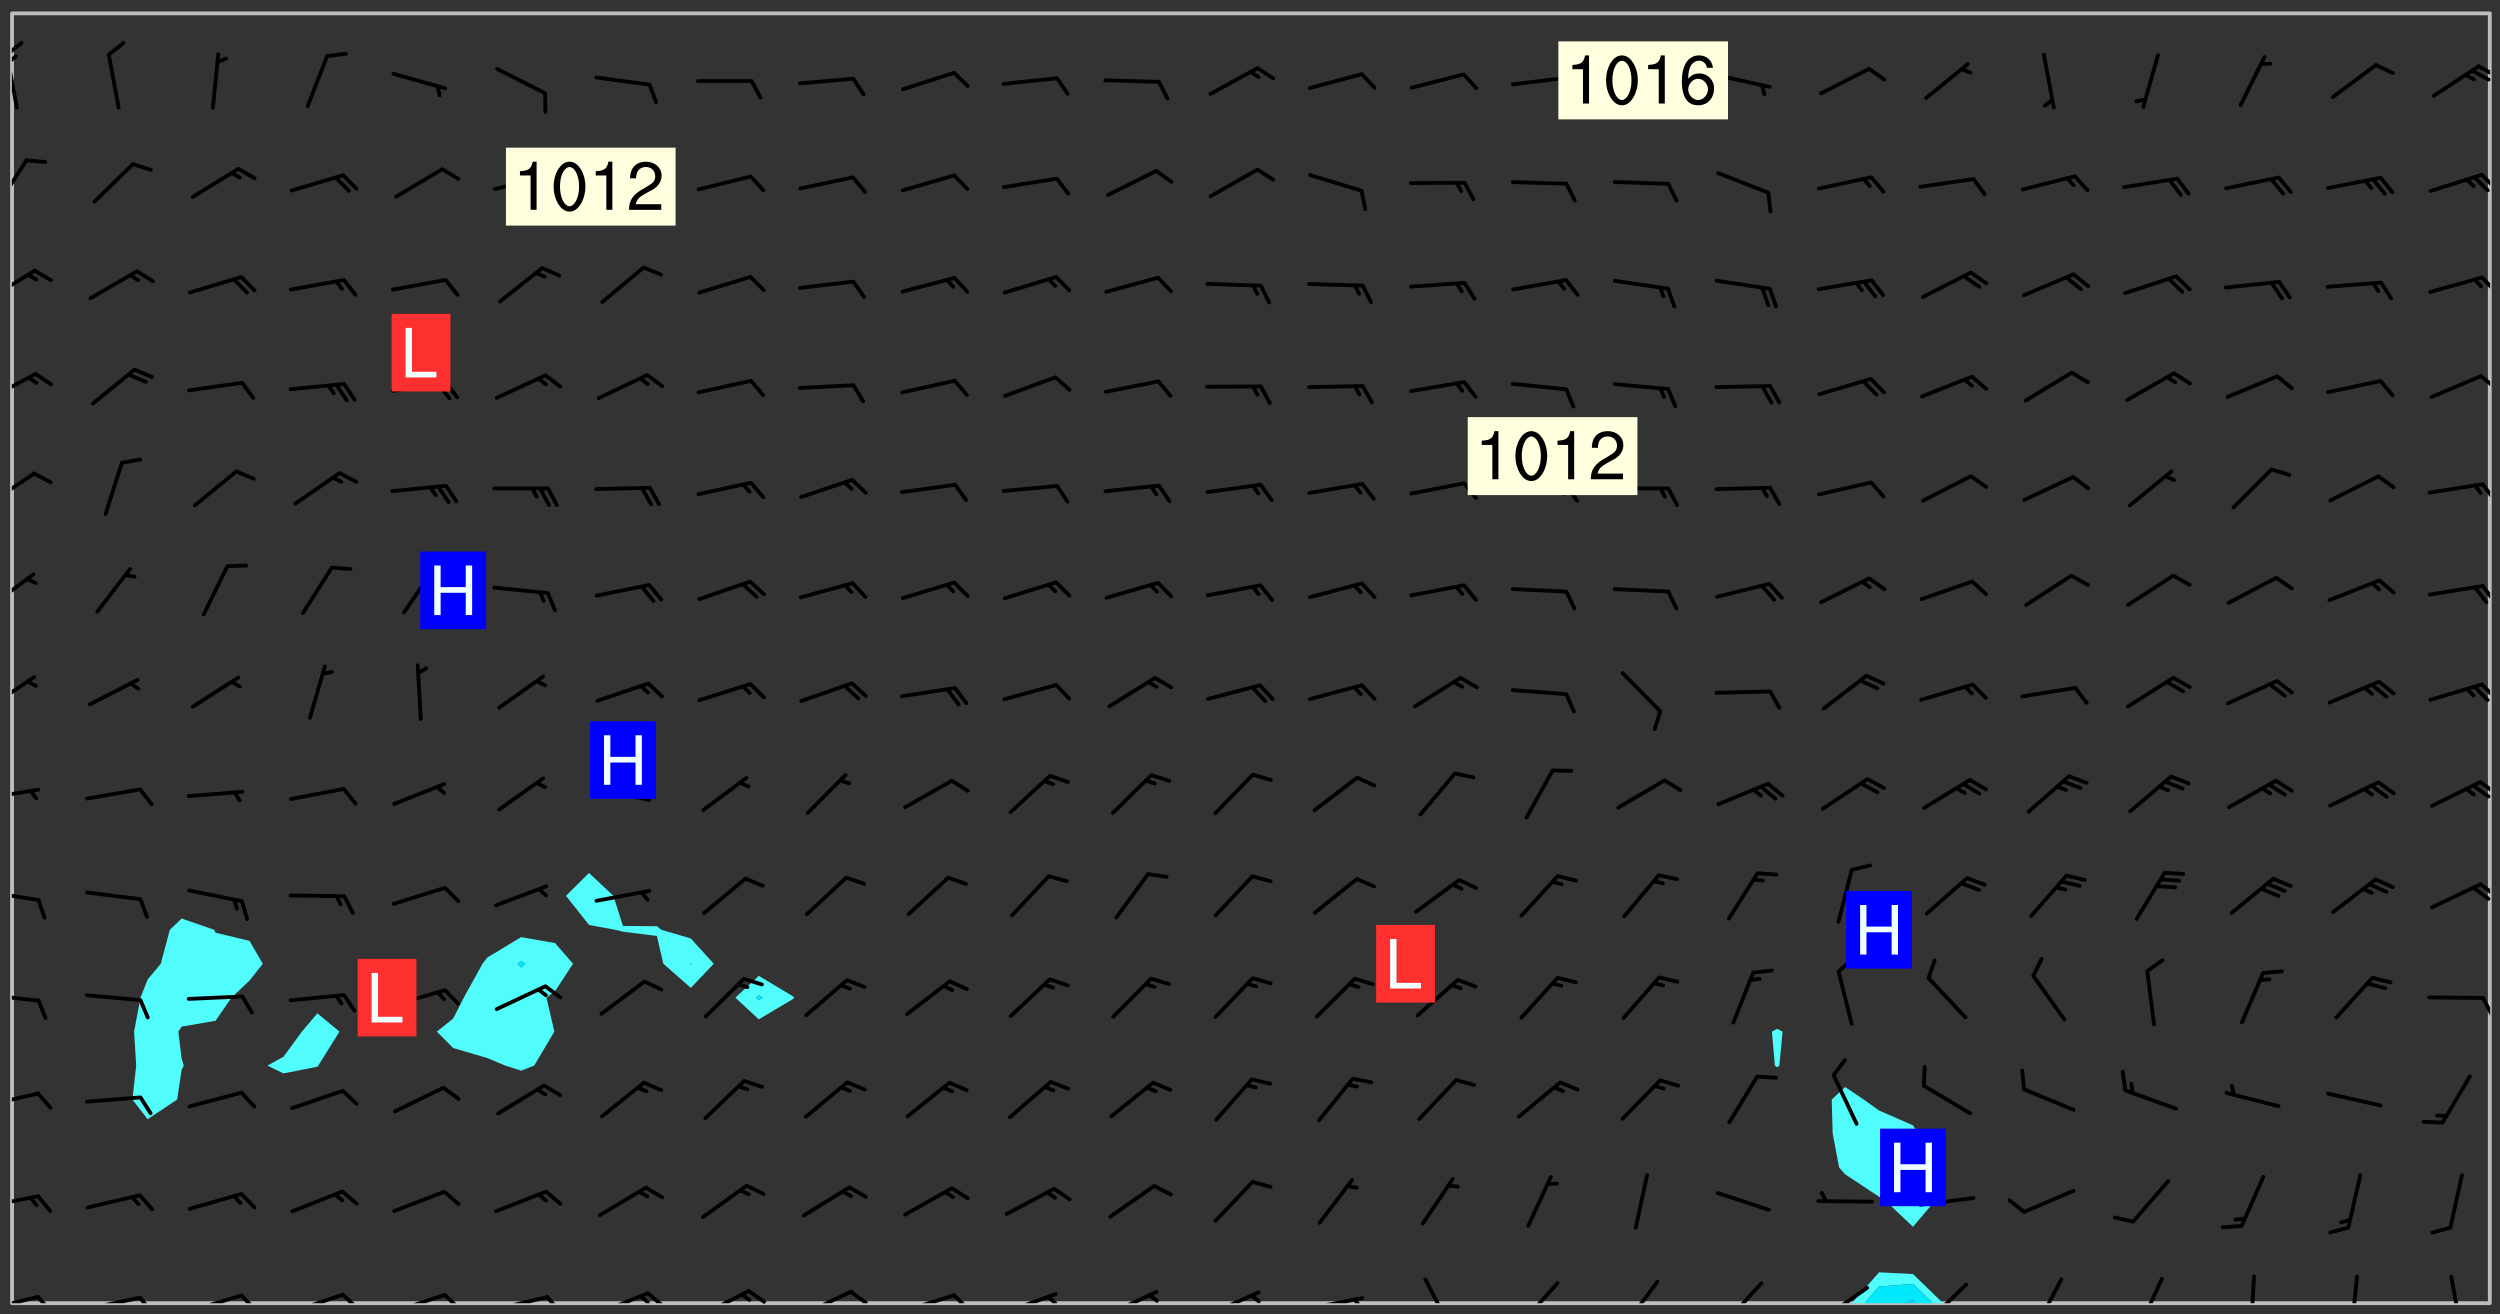 <svg xmlns="http://www.w3.org/2000/svg" role="img" xmlns:xlink="http://www.w3.org/1999/xlink" viewBox="142.45 309.95 326.84 171.84"><rect x="142.45" y="309.95" width="326.84" height="171.84" fill="#333333" stroke="none"/><defs><clipPath id="a"><path d="M144 311.672h1v168.656h-1zm0 0"/></clipPath><clipPath id="b"><path d="M144 311.672h324v168.656H144zm0 0"/></clipPath><clipPath id="c"><path d="M384 476h13v4.328h-13zm0 0"/></clipPath><clipPath id="d"><path d="M386 477h10v3.328h-10zm0 0"/></clipPath><clipPath id="e"><path d="M390 479h3v1.328h-3zm0 0"/></clipPath><clipPath id="f"><path d="M467 311.672h1v168.656h-1zm0 0"/></clipPath><clipPath id="g"><path d="M144 479h4v1.328h-4zm0 0"/></clipPath><clipPath id="h"><path d="M147 479h3v1.328h-3zm0 0"/></clipPath><clipPath id="i"><path d="M153 479h9v1.328h-9zm0 0"/></clipPath><clipPath id="j"><path d="M160 479h3v1.328h-3zm0 0"/></clipPath><clipPath id="k"><path d="M167 479h8v1.328h-8zm0 0"/></clipPath><clipPath id="l"><path d="M173 479h3v1.328h-3zm0 0"/></clipPath><clipPath id="m"><path d="M180 478h8v2.328h-8zm0 0"/></clipPath><clipPath id="n"><path d="M187 478h3v2.328h-3zm0 0"/></clipPath><clipPath id="o"><path d="M193 478h8v2.328h-8zm0 0"/></clipPath><clipPath id="p"><path d="M200 478h3v2.328h-3zm0 0"/></clipPath><clipPath id="q"><path d="M206 479h9v1.328h-9zm0 0"/></clipPath><clipPath id="r"><path d="M213 479h3v1.328h-3zm0 0"/></clipPath><clipPath id="s"><path d="M220 478h8v2.328h-8zm0 0"/></clipPath><clipPath id="t"><path d="M226 478h4v2.328h-4zm0 0"/></clipPath><clipPath id="u"><path d="M225 479h3v1.328h-3zm0 0"/></clipPath><clipPath id="v"><path d="M233 478h8v2.328h-8zm0 0"/></clipPath><clipPath id="w"><path d="M240 478h3v2.328h-3zm0 0"/></clipPath><clipPath id="x"><path d="M239 478h2v2.328h-2zm0 0"/></clipPath><clipPath id="y"><path d="M247 478h7v2.328h-7zm0 0"/></clipPath><clipPath id="z"><path d="M253 478h3v2.328h-3zm0 0"/></clipPath><clipPath id="A"><path d="M260 479h8v1.328h-8zm0 0"/></clipPath><clipPath id="B"><path d="M266 479h4v1.328h-4zm0 0"/></clipPath><clipPath id="C"><path d="M273 478h8v2.328h-8zm0 0"/></clipPath><clipPath id="D"><path d="M279 479h2v1.328h-2zm0 0"/></clipPath><clipPath id="E"><path d="M287 478h7v2.328h-7zm0 0"/></clipPath><clipPath id="F"><path d="M292 479h2v1.328h-2zm0 0"/></clipPath><clipPath id="G"><path d="M300 478h8v2.328h-8zm0 0"/></clipPath><clipPath id="H"><path d="M305 479h3v1.328h-3zm0 0"/></clipPath><clipPath id="I"><path d="M313 479h8v1.328h-8zm0 0"/></clipPath><clipPath id="J"><path d="M319 479h2v1.328h-2zm0 0"/></clipPath><clipPath id="K"><path d="M328 476h5v4.328h-5zm0 0"/></clipPath><clipPath id="L"><path d="M341 477h6v3.328h-6zm0 0"/></clipPath><clipPath id="M"><path d="M354 477h6v3.328h-6zm0 0"/></clipPath><clipPath id="N"><path d="M367 477h6v3.328h-6zm0 0"/></clipPath><clipPath id="O"><path d="M380 478h7v2.328h-7zm0 0"/></clipPath><clipPath id="P"><path d="M378 480h4v.328h-4zm0 0"/></clipPath><clipPath id="Q"><path d="M394 477h6v3.328h-6zm0 0"/></clipPath><clipPath id="R"><path d="M408 476h5v4.328h-5zm0 0"/></clipPath><clipPath id="S"><path d="M421 476h5v4.328h-5zm0 0"/></clipPath><clipPath id="T"><path d="M436 476h2v4.328h-2zm0 0"/></clipPath><clipPath id="U"><path d="M449 476h2v4.328h-2zm0 0"/></clipPath><clipPath id="V"><path d="M462 476h3v4.328h-3zm0 0"/></clipPath><clipPath id="W"><path d="M144 466h4v2h-4zm0 0"/></clipPath><clipPath id="X"><path d="M144 452h4v3h-4zm0 0"/></clipPath><clipPath id="Y"><path d="M144 439h4v3h-4zm0 0"/></clipPath><clipPath id="Z"><path d="M466 440h2v3h-2zm0 0"/></clipPath><clipPath id="aa"><path d="M144 426h4v2h-4zm0 0"/></clipPath><clipPath id="ab"><path d="M466 425h2v3h-2zm0 0"/></clipPath><clipPath id="ac"><path d="M465 425h3v3h-3zm0 0"/></clipPath><clipPath id="ad"><path d="M144 412h4v3h-4zm0 0"/></clipPath><clipPath id="ae"><path d="M466 411h2v3h-2zm0 0"/></clipPath><clipPath id="af"><path d="M465 412h3v3h-3zm0 0"/></clipPath><clipPath id="ag"><path d="M144 398h4v5h-4zm0 0"/></clipPath><clipPath id="ah"><path d="M466 399h2v3h-2zm0 0"/></clipPath><clipPath id="ai"><path d="M144 384h4v6h-4zm0 0"/></clipPath><clipPath id="aj"><path d="M466 386h2v3h-2zm0 0"/></clipPath><clipPath id="ak"><path d="M144 371h4v6h-4zm0 0"/></clipPath><clipPath id="al"><path d="M466 373h2v3h-2zm0 0"/></clipPath><clipPath id="am"><path d="M144 358h4v5h-4zm0 0"/></clipPath><clipPath id="an"><path d="M466 358h2v3h-2zm0 0"/></clipPath><clipPath id="ao"><path d="M144 345h4v5h-4zm0 0"/></clipPath><clipPath id="ap"><path d="M466 345h2v4h-2zm0 0"/></clipPath><clipPath id="aq"><path d="M144 330h3v8h-3zm0 0"/></clipPath><clipPath id="ar"><path d="M466 332h2v3h-2zm0 0"/></clipPath><clipPath id="as"><path d="M144 316h1v9h-1zm0 0"/></clipPath><clipPath id="at"><path d="M144 315h2v3h-2zm0 0"/></clipPath><clipPath id="au"><path d="M144 317h1v2h-1zm0 0"/></clipPath><clipPath id="av"><path d="M466 318h2v3h-2zm0 0"/></clipPath><clipPath id="aw"><path d="M465 318h3v3h-3zm0 0"/></clipPath><g id="ax" clip-path="url(#clip1)"><path fill="#fff" fill-opacity="0" fill-rule="evenodd" d="M0 0h1000v1000H0zm0 0"/><path fill="#d3d3d3" fill-opacity="0" fill-rule="evenodd" d="M162.152 355.867l-.234.293.059.234.117.172.176.234.293.348.113.059.117-.172.059-.234.176-.176.465-.176h.699l.234.293.289.816.059.176.176.23.352.234.699.699.172.176.234.348.234.41.289.582.41.465.23.234.234.176.117.23.176.293.172 1.164v.234l.059.289.059.117.117.117.348.41.117.172.176.176.176.234.117.172.172.352.059.234.234.406.234-.059-.176.176-.059.93h-.582l-.234-.113-.348.113-.117.117-.059.293-.059.176-.117.172-.465.293-.059.234-.059.113v.645l.059.172v.41l.059.059v.406l.059.406.117.176.059.059.23.641-.059.293v.699l-.059.582v.234l-.059.23-.055.352v1.922l.055.117h.426l-.367.117-.023.352.891 1.168 1.742.539 1.34.359v.539l.09.809.535.715 1.52.27.891-.086.09 1.164.535.18 1.16-.18 2.055-.984 1.16-.363 1.879-.176 1.695-.18-.18.719-1.516.086-1.25.09-.805.27-1.074.809.27.719.535.898-.18.625-.266.809.266 1.078.625.898.805.18 1.25-.18-.266.723.098.504.055.293v.172l.059.293v.406l.176.117.352.117h.406l.293-.176.113-.117.059-.117.117-.23.059-.176.352-.465.23-.176.176-.059.176.059.059.176.117.988.055.469.059.172.117.234.176.059.816.059h.289l.117.234.059.406.059.352v1.105l.117.293.117.348.289.699.176.352.582.754.352.176.172.059.469.234.641.465.348.234.293.176.293.055.23.062.816.348.293.176.113.172.352.352.117.176.523.641v.289l.059.352v.348l.059.352.059.289.117.059.172.059h.176l.582.234.176.117.176.289.176.234.113.234.293.23.117.117v.41l.059.055.289.234.234.117.059.117.117.172.059.117.23.234.059.176.234.059.117.059-.117.113-.059.117v.117l-.117.293-.117.289v.582l.176.117.117.059.059.117.117.117.113.059.176.348.059.352.059.406v.176l-.059.176-.117.699v.172l.117.176.293.293h.406l.176.117.117.172.117.293v.234h-.527l-.23-.234h-.234l-.176.059-.059.699.059.348.117.176.176.41.117.23.289.469.176.055h.523l.234.059.758.641.059.293v.234l.059.059.23.348v.352l-.117.172v.293l.293.289.293.176.172.059.293.176.293.117.582.406.289.234.293.176.219.16.016.012.23.176.641.523.176.234.117.176.176.176.113.172v.641l.117.176.469.117.582.117.234.059.23.113.293.117.113.059.586.352.289.172.176.062.176.055.176.059.699.352.289.176.234.055.289.176.234.117.641.406.293.117.172.059.234.059.41.059.23.059.234.117.059.172-.41.176.469.059.059.293.113.234.176.055.234.059.176.059.406.117.641.234.117.172.059.234v.176l-.059.117-.059.406.234.234.117.059.348.117.641.23.176.117.289.117.176.176.234.465.582 1.105.176.176.348.176.176.117.352.117 1.047.523.234.059.465.113.293.059.465.176.758.582.234.234.348.465.176.176.289.234.816.699.293.176.289.289.293.176.293.289.695.641.176.176.293.234.289.234.469.289.641.582.348.234.234.293.348.348.352.465.934.992.348.406.117.176.234.059.113.117.645.176.23.113.234.059.293.176.23.117.934.699.406.406.234.176.406.176.234.117.816.348.348.234.234.117.293.289.23.117.758.352.352.172.23.059.293.117.234.059.871.176h.816l.469.23.172.059.875.699.465.117.293.059.176.059.23.059.469.059.348.059.352.059.406.059h.293l.172.059v.23l.176.176h.293l.348.059.352.059.699.117h.641l.465-.234.293-.176.172-.117.41-.172.289-.176.934-.465.469-.293.523-.293.465-.172.465-.176 1.051-.465.289-.117.41-.117.289-.117.527-.176 1.516-.699.582-.348.289-.059.293-.059.348-.117.875-.23.352-.117h.113l.234-.059.875-.234.234-.059h.812l.352-.059.816-.117.172-.059.352-.055.293-.059.23-.059.816-.176.176-.059h.348l.234-.059.465-.117.758-.172.234-.059h.348l.41-.117.289-.059 1.285-.059h.289l.41-.059.23-.059h.176l.875-.117h.406l.41-.117h.348l.352-.113.871-.059h1.75l1.047.289.41.117.289.117.352.117.289.117 1.051.172.289.059h.293l.293.059.172.059.41.059.172.059.117.059h.117l.117.059.352.059h.113l.41.066 1.922.395 1.926.395 1.52.449 1.695.719 2.145.805 1.605-.719 1.43-.805 1.16-1.078 1.25-.449 3.035-.719 1.875-.359 2.145-1.348 2.234-1.254 2.5-1.258 1.695-.449 1.785-.18 1.16-.27.625.539 1.34-.27.715-.988.984-1.344.445-.18.805-.359 1.875-.539 1.785-.449 1.25-.27 1.16-.09 1.699-.09 1.961-.27 1.25-.09h.539l.625-.09h.891l2.145-.18 2.41-.18 2.59-.09 1.695.18 1.609.09 1.43.359 1.16.719 1.875.988 1.16 1.527.266.715.629.09.355.898.535.539.535 1.527 1.074.359h.535l-.805.535.09 1.707.715 2.695.891.805.895.988.715 1.258 1.785.539 1.52-.18.355 1.344 1.609-.805.98-.539.27.27.316-.215.219-.145.801.449.449-.359h.355l.535-.27.539-.719.535-.27.625-.988 1.16.449.84.371 1.395.617 1.695-.18h1.605l1.785.09.18-1.707.535-1.344.805.27.492.848.402.406-.09.539v.359l.715.449.711-.27h1.43l.359.988.445 1.258.715 1.344 1.25.629 1.695.629.715-.18.18-.539.98-.09.449.359.086 1.258-.266.629-.535.18v.539l.715.984.266.539.984.988.801 1.078-.266.359-.09.898-.625 2.332-.355 2.066-.09 1.793-.18.719-.09.539v1.438l-.98 1.883-.359 1.707-.535.898-.805 1.168-.266.539 2.055 1.254.086.359-.355.539-.09-.18v.809l.09 1.438-.445.715-1.074.094-.266.715.535.898.805.719 1.16.809 1.34.27.445.359-.355.449-1.789-.09-1.25-.449-.715-.719-.625-.09-.176 3.59-.188 1.309h89.359V311.703h-55.27v49.082l.762.125 3.289.543 2.023 2.836v2.754l2.352.332 2.348.332h4.051l-1.379 4.16-2.023.707-2.023.703-.543.344-2.594 1.617-.188.117-2.023-2.078-.73-2.742-2.672-2.078-1.375-3.5-.066-.082-1.957-2.672 2.75-1.418v-49.082H294.422v91.414l.117.031.133.012.074.074.105.047.09.059.086.059.09.059.297.297.059.09.031.117.027.117.016.137-.031.117-.059.09-.059.086-.043.105-.047.102-.027.121v.145l.176.27.148.148.074.086.074.074.043.105.062.09.059.086.043.105.059.09.047.102.043.105.059.086.117.18.074.074.062.086.059.09.043.105.059.09.059.086.062.09.059.09.043.102.117.18.074.074.059.086.074.074.09.059.105.047h.148l.133-.016.133.016.102-.047.074-.074.047-.102-.016-.133v-.148l-.047-.105-.027-.117-.047-.102-.027-.121-.043-.102-.062-.09-.043-.102-.043-.105-.031-.117-.016-.133-.012-.137.086-.059.059-.086.121-.031.043.105.016.133v.117l.059.102.059.09.09.059.148.148.059.09.043.105-.012.102.086.059.105.047.086.059.09.059.074.074-.117.027-.105.047-.086.059-.074.074-.059.09-.062.086-.027.121-.047.102-.043.105-.031.117-.012.133-.016.133v.148l.027.117.047.105.043.102.059.09.074.074.09.059.074.074.09.059.059.09.043.105.047.102.117.031.133.016h.148l.117-.031.105.043.043.105.047.102.027.121L299.5 410l.027.117.031.121.027.117.105.043.102.047.133-.016.148.148.062.086.074.074.07.074.09.062.105.043.102.043.117.031.137.016.117-.031.074-.074.027-.117-.012-.133-.031-.121-.027-.117.043-.105h.117l.09.062.117.027h.148l.133.016h.148l.133.016.133-.016h.148l.133-.016.133-.012.137.012.117-.027.133-.016.191-.059-.059.176-.016.133-.027.121-.016.133-.059.086-.133.016-.105.047-.105.043-.117.031-.117.027-.266.031h-.148l-.133.016-.074.074.059.086.148.148.117.18.074.07.09.062.09.059.086.059.09.059.102.043.105.062.105.043.086.059.105.047.102.043.18.117.059.09-.043.102-.047.105.016.133.223.223.059.09.043.102.031.121.043.102.016.133.031.117.012.137.031.117.148.148.102.043.105.043.117.031.133.016.137.016h.117l.117-.031.09-.059.043-.105.047-.102.043-.105.031-.117.012-.133v-.148l-.012-.133-.016-.133-.031-.117-.043-.105-.047-.105-.043-.102-.043-.105-.016-.133.016-.133.027-.117.031-.117.027-.121.047-.102.09-.059.086-.062.074-.074.09-.059.223-.223.059-.086.074-.074.117-.18.059-.086v-.148l-.074-.074-.102-.047-.105-.043-.102-.043-.059-.09-.047-.105-.027-.117.09-.059.117-.031.102-.043.18-.117.148-.148.012-.133-.012-.105-.09-.059-.133.016h-.148l-.133.016-.133-.016-.121-.031-.086-.059-.074-.074-.059-.09-.062-.086-.117-.18-.059-.086.031-.121.086-.059.121-.031.059-.086v-.121l-.031-.117-.059-.09-.059-.086-.047-.105-.027-.117-.016-.133.059-.09.074-.074.09-.059.117-.18.074-.074.059-.086.148-.148.121-.031.133-.016.133.016.074.074.043.105.016.133-.031.117-.117.031-.133.012-.148.148-.043.105-.047.102-.027.121-.031.117v.148l.031.117.043.105.059.09.074.07.074.074.117.031.121.027.117-.027.133-.016h.117l.09.059.074.074.047.105.059.086.102.047.133.016.105.043.086.059-.012.105-.074.074-.18.117-.059.09-.09.059-.07.074-.074.074-.062.09-.027.117-.016.133.016.133-.016.133v.148l.016.133.027.117.031.121.074.074.09.059.086.059.09.059.117.031v.086l-.102.047-.09.059-.266.031-.117.027h-.148l-.105.043-.102.047-.059.09-.062.234-.012.133-.031.121-.016.133v.293l-.012.133.012.137.016.133.133.016.133.012.121.031.086.059.074.074.047.105.043.102.016.133v.445l-.016.133v.445l.031.266.027.117.016.133.031.117.086.211.031.266v.148l-.031.117-.027.117-.031.121-.027.117-.031.117-.031.121-.012.133-.016.133.09.059.117-.031.102.016.047.105-.031.266v.441l-.043.105-.047.105-.043.102-.043.105-.059.086-.031.121-.043.117-.031.117-.016.133.016.133.059.09.105.047.086.059.059.086-.012.137-.031.117-.043.102v.445l-.016.133v.148l-.031.117-.043.105-.027.117-.047.105-.043.102-.031.121-.027.117-.031.133-.031.117-.027.117-.043.105-.031.117-.031.121-.012.133-.016.133v.297l.027.117v.148l.047.398.027.117.059.09.121.031h.148l.133-.016.059.09v.117l-.059.09-.09.059-.102.043-.105.047-.09.059-.086.059-.137.016-.117-.031-.133-.016-.102.047-.062.086-.012.137-.016.133-.031.117-.027.117-.016.133-.031.121v.297l.016.133.031.117v.148l.012.133v.148l-.027.117-.047.102-.027.121-.031.117-.059.09-.074.074-.102.043-.105.047-.117.027-.121.031-.102-.047.059-.086.105-.047.027-.117.031-.117.027-.121.031-.117v-.148l.016-.133-.031-.117-.043-.105-.105.016-.074.074-.102.043-.09.062-.074.074-.043.102-.016.133-.031.117L304.25 426l-.031.117-.027.117-.031.121-.027.117-.031.117-.043.105-.09.059h-.09l-.117-.031-.031-.086.016-.137-.031-.117v-.148l-.012-.133v-.148l-.062-.234-.027-.121-.043-.102-.047-.105-.059-.086-.059-.09-.043-.105-.062-.086-.148-.148-.07-.074-.105-.047-.105-.043-.102-.043-.297-.297-.09-.074-.086-.059-.105-.043-.09-.062-.086-.059-.105-.043-.09-.059-.086-.062-.074-.07-.105-.047-.086-.059-.105-.043-.09-.062-.102-.043-.105-.043-.086-.059-.105-.047-.105-.043-.102-.047-.09-.059-.102-.043-.105-.043-.09-.062-.117-.027-.133-.016-.133.016H299.75l-.133.016-.117-.031-.09-.059-.074-.074-.09-.059-.102-.047h-.148l-.121-.027-.102-.043-.074-.074-.117-.18-.09-.059-.102-.043-.09-.062-.105-.043-.09-.059-.086-.059-.105-.047-.059-.086-.059-.09-.043-.105-.047-.102-.074-.074-.086-.059-.074-.074-.09-.059-.223-.223-.043-.105-.031-.266.105-.043h.145l.105.043.074.074.09.059.086.059.105.047.09.059.148.148.07.074.148.148.062.086.074.074.086.059.074.074.09.062.09.059.086.059.27.176.102.047.105.043.102.043.047-.074.059-.086.074-.074.07-.074.105.043.074.074.059.09.043.102.047.105.043.105.121.027.117-.027.074-.09.043-.105.059-.09.074-.074.105-.043.117-.027.133.012.09.059.148.148.059.09.043.105.047.102.043.105.043.102.105.047.105.043.133.016.086-.059.059-.09.074-.074.105-.043.117.027.105.047.102.043.105.043.102.047.18.117v.117l-.016.133.016.133.016.137.059.086.102.047.121.027.117.031h.148l.117-.031.059-.09.18-.117.059-.09.074-.074.059-.086.117-.18.18-.117.117.031.09.059.043.074-.016.133v.117l.09.059h.148l.133-.016.133-.012.266-.031.105-.043.117-.031.121-.027.074-.074.07-.074.062-.09-.016-.105-.047-.102-.102-.043-.105-.016-.117.027-.266.031h-.148l-.074-.074-.09-.059-.117-.031-.117-.027-.133-.016h-.148l-.133.016h-.297l-.105-.047-.148-.148-.043-.102-.059-.09.223-.223.086-.059.105-.043.117-.031.133-.016.133.016.137.016.102.043.133-.012.09-.062.102-.043.062-.09-.047-.102-.09-.059-.117-.031-.102-.043-.059-.09-.062-.09v-.117l.016-.133.105-.047.074-.07v-.121l-.09-.059-.031-.117.09-.059.074-.074.043-.105.059-.09.047-.102.016-.133v-.148l-.047-.105-.043-.102-.09-.059-.133-.016-.102-.043-.137-.016-.117-.031h-.445l-.133-.016-.133-.012-.133-.016-.117-.031h-.148l-.133-.016-.133-.012-.266-.031-.121-.043-.086-.059-.074-.074v-.148l.012-.133.105-.047.102-.043.133-.016h.152l.133-.016h.293l.121.031.102.043.09.059.234.062.121-.047.09-.059.102-.043.133-.016.105.043.102.047.133.012.121-.027h.145l.121-.031.117-.027.105-.047.074-.074.086-.059.148-.148.059-.086.047-.105.027-.117.016-.105-.102-.043-.09-.059-.117-.031-.105-.043-.09-.062-.074-.086-.074-.074-.102-.043-.105-.047-.102-.043-.059-.09-.047-.102-.086-.211-.062-.086-.059-.09-.074-.074-.086-.059h-.27l-.117.031-.09.059-.102.043-.133.016-.105-.016-.027-.117-.062-.09-.117-.031-.102-.043-.148-.148-.031-.117-.016-.105.074-.074.18-.117.117-.027.117-.031.137.016.102.043.105.043.102.047.105.043.117.031.133.016.117.027.133.016.105-.016.09-.059-.074-.074-.105-.043-.074-.074-.074-.09-.148-.148-.086-.059-.09-.059-.074-.074-.09-.059-.102-.047-.121-.027-.102-.047-.105-.043-.117-.031-.102-.043-.121-.031h-.148l-.117.031-.105.043-.086.062-.18.117-.086.059-.09.059-.105.047-.086.059-.105.043-.102.043-.105.047-.074.074-.059.09-.059.086-.047.105-.059.086-.074.074-.133-.012-.117-.031h-.117l-.074.074-.09.059-.074.074-.09.059-.086.059-.105.047-.102.043-.137.016-.102-.043-.148-.148-.105-.047h-.086l-.105.047-.102.043-.121.031-.117-.031-.074-.074v-.117l.031-.121.074-.07.059-.09.074-.074.117-.031.105-.043h.293l.133-.016.137-.016.102-.043.09-.059.102-.047.09-.059.133-.012.09.059.133.012.09-.059.086-.059.105-.043.09-.059.086-.062.09-.059.148-.148.059-.086.059-.09.105-.043.133-.016.117.027.121.031.059-.059.059-.09.031-.266.027-.117.105.012.133.016.102-.043.09-.059.059-.09.074-.074.059-.09.047-.102.012-.133-.012-.133-.047-.105-.148-.148-.059-.09-.059-.086-.043-.105v-.445l.016-.133v-.148l.012-.133-.059-.059-.09.059-.102-.043-.18-.117-.086-.059-.062-.09-.059-.09-.074-.074-.086-.059-.121.031-.102.012-.105.047-.086.059-.105.043-.148.148-.09.059-.086.059-.09.062-.105.043-.133.016v-.121l.105-.043.117-.031.074-.07.043-.105v-.148l-.027-.117-.148-.148-.133-.016h-.148l-.117.031-.105.043-.102.043-.09.062-.117.027-.074-.074.012-.133-.043-.102-.043-.105-.09-.059-.117.027-.121.031-.117.031-.102.043-.121.031-.102.043-.105.043-.09.059-.102.016v-.117l.016-.133-.059-.09-.074.043-.148.148-.059.09-.074.074-.047.105-.043.102-.074.074-.059.09-.074.074-.059.086-.074.074-.09.062-.074.07-.074.074-.102.016-.133.016-.105-.043v-.121l.148-.148.043-.102.059-.09.047-.102.043-.105.059-.09.031-.117.043-.102.031-.121.027-.117.047-.105.043-.102.043-.105.074-.07.09-.062.09-.059.102-.043h.297l.266-.031.105-.043-.074-.074-.117-.031-.105-.043-.09-.059-.102-.047-.09-.059-.102-.043-.105-.043-.09-.062-.086-.059-.105-.043-.102-.043-.121-.031-.117-.031-.102-.043L297.5 410.25l-.102-.043-.09-.059-.043-.105-.016-.133.102-.043.133-.016.137.016.133-.016.102-.043.059-.09.016-.105-.09-.059-.074-.074-.102-.043-.09-.059-.148-.148-.043-.105-.016-.133v-.293l-.059-.09-.09-.059-.074-.074-.043-.105-.031-.117-.059-.09-.074-.074-.117-.027-.074-.074-.09-.059-.09-.062-.086-.059-.074-.074-.059-.086-.047-.105-.086-.059-.148-.148-.195-.059-.133.016-.102.043-.074.074-.047.102-.043.105-.059.09-.059.086-.297.297-.09.059h-.086l-.062-.086-.043-.105.031-.117.059-.09.027-.117-.012-.133-.09-.062-.105.047-.117.027-.117.031-.27.176-.102.047-.117.027-.105.047-.09.059-.102.043-.059-.086-.047-.105.016-.133.047-.105.07-.074.074-.07.059-.09v-.148l-.043-.105h-.238l-.102.047-.031.117-.027.117-.031.121-.074.043-.133.016-.074-.047-.043-.102-.043-.105-.047-.102-.043-.105-.121.031-.102.043-.133.016-.117.031-.105.043-.09.059-.102.047-.121.027-.133.016-.102-.043-.059-.09-.047-.105-.043-.102-.043-.105v-.117l.059-.09.086-.059.18-.117.102-.047.105-.043.105-.059.102-.043.09-.062.102-.043.105-.059.102-.047.09-.059.105-.043.102-.043.09-.062.102-.043.137-.016.117.031.102.043.121.031.102.043.105.047.102.043.105.043.102.047.105.043.102.043.105.047.086.059.105.043.117.031.105.043.102.047.09.059.105.043.102.043.105.047.117.027.102.047.121.027h.148l.086-.059.016-.102.059-.09-.027-.117-.074-.074-.117-.18-.074-.074-.09-.074-.18-.117-.086-.059-.105-.043-.102-.047-.27-.176-.059-.09-.074-.074-.059-.09-.043-.102-.031-.117-.016-.137v-.562l-.012-.133-.016-.133-.031-.117-.016-.133-.012-.133-.031-.121-.223-.223-.059-.086-.016-.105.031-.117.133-.016v-91.414H172.992v1.453l-.059.234-.352 1.051-.172.523-.117.348-.176.41-.117.172-.234.293-.23.059h-.352l-.117.059-.23.406v.293l.117.176.23.23.117.234.641.758.293.465.176.234.23.352.234.348.641.816.176.465.172.41.117.695.176.469.117 1.398.059.465v.875l.117 1.047v4.781l-.059.465-.352 1.281-.176.523-.113.41-.352.93L172.934 336l-.234.582-.117.176-.172.348-.176.406-.352.816-.059.293-.113.293-.117.289-.059.176-.117.875-.059.406-.059.117-.059.176-.059.172-.23.527-.117.172v.234l-.117.234-.059.172-.176.586v.289l-.059.176v.293l-.059.113-.059.527v.172l-.055.234v2.621l-.176.816-.117.176-.176.234-.117.172-.113.234-.586.934-.23.289-.293.465-.176.234-.289.352-.352.699-.113.23-.176.41-.176.23-.406.527-.816.699-.293.172-.289.234-.176.117-.176.176-.523.406-.527.176-.172.176-.234.055-.641.176h-.758m12.211 31.023l-1.074.449.359.895 1.25-.715.445-.539-.98-.09"/><path fill="#d3d3d3" fill-opacity="0" fill-rule="evenodd" d="M201.508 416.598h-.895l.449.629.98.359.805-.09.445-.988-.176.09-.715-.355-.895.355m154.621 59.07l-.059-.523v-.293l.113-.293.059-.23.469-.469h.113l.117-.113.117-.059h.176l.234-.059h.348l.234.059.117.059.23.172.059.176.117.582v.293l-.117.176-.172.289-.176.176-.527.523-.23.234-.117.059h-.176l-.117-.059-.406-.293-.176-.117-.117-.059-.059-.113-.055-.117m6.641-10.957l-.059-.172v-1.109l.059-.172.176-.059.172-.059h.176l.234-.059.117.059.059.699-.059.172-.117.176-.117.059-.234.523-.113.059h-.234l-.059-.117m9.613-14.391l-.117-.176v-.699l.293-.875.117-.172.176-.352.113-.23.117-.293.352-.758.117-.23.172-.234h.176l.117-.059h.641l.117.059.234.234.172.113.352.293.117.117.113.176v.113l.117.059.117.117v.699l-.059.176v.23l-.059.176-.348 1.051-.117.23-.117.234-.117.059-.23.234-.641.289h-.875l-.41-.117-.641-.465"/><path fill="none" stroke="#bebebe" stroke-linecap="round" stroke-linejoin="round" stroke-miterlimit="10" stroke-width=".5" d="M467.957 311.695H144.027v168.625h323.93v-168.625"/><g clip-path="url(#a)"><path fill="#fff" fill-opacity="0" fill-rule="evenodd" d="M144 475.891v4.438h.004H144V311.672h.004H144v164.219"/></g><g clip-path="url(#b)"><path fill="#fff" fill-opacity="0" fill-rule="evenodd" d="M144.004 480.328V311.672h22.188v118.363l-1.535 1.473-1.188 4.438-1.715 2.062-.941 2.375-.832 4.438.273 4.441-.492 4.438 1.992 2.574 3.855-2.574.582-3.871.281-.566-.281-.93-.422-3.512.422-.648 4.438-.773 2.082-3.016 2.355-2.227 1.742-2.211-1.742-2.992-4.438-1.062-.164-.383-4.273-1.473V311.672h17.754v130.754l-2.023 2.395-2.414 3.289-2.102 1.152 2.102 1.023 4.438-.879.113-.145 2.77-4.441-2.883-2.395v-130.754h26.629v120.793l-4.438 2.688-.602.793-2.453 4.438-1.383 2.723-2.141 1.715 2.141 2.145 4.438 1.305 2.375.992 2.062.664 1.711-.664 2.641-4.441-1.035-4.438 1.125-.852 2.355-3.586-2.355-2.699-4.441-.781V311.672h8.879v112.402l-3.008 2.996 3.008 3.809 3.422.629 1.016.25 4.438.559.844 3.629 3.594 3.156 3-3.156-3-3.301-3.852-1.137-.586-.469-4.438-.027-1.246-3.941-3.191-2.996V311.672h22.191v125.855l-3.051 2.855 3.051 2.832 4.438-2.633.207-.199-.207-.203-4.438-2.652V311.672h133.148v132.781l-.688.367.383 4.441.305.219.285-.219.418-4.441-.703-.367V311.672h8.879V452.062l-1.75 1.637.125 4.438.836 4.438.789.891 4.438 2.941.926.609 3.512 3.32 2.812-3.32-2.16-4.441.004-4.438-.656-1.062-4.438-1.941-2.004-1.434-2.434-1.637V311.672h84.324v168.656h-71.516l-3.934-3.812-4.438-.227-3.574 4.039H144.004"/></g><path fill="#50fcfc" fill-rule="evenodd" d="M161.754 456.273l-1.992-2.574.492-4.438-.273-4.441.832-4.438.941-2.375 1.715-2.062 1.188-4.438 1.535-1.473 4.273 1.473.164.383 4.438 1.062 1.742 2.992-1.742 2.211-2.355 2.227-2.082 3.016-4.438.773-.422.648.422 3.512.281.93-.281.566-.582 3.871-3.855 2.574m17.754-5.988l-2.102-1.023 2.102-1.152 2.414-3.289 2.023-2.395 2.883 2.395-2.77 4.441-.113.145-4.438.879m22.191-3.32l-2.141-2.145 2.141-1.715 1.383-2.723 2.453-4.438.602-.793 4.438-2.688v3.152l-.445.328.445.504.555-.504-.555-.328v-3.152l4.441.781 2.355 2.699-2.355 3.586-1.125.852 1.035 4.438-2.641 4.441-1.711.664-2.062-.664-2.375-.992-4.438-1.305"/><path fill="#00e8fc" fill-rule="evenodd" d="M210.574 436.449l-.445-.504.445-.328.555.328-.555.504"/><path fill="#50fcfc" fill-rule="evenodd" d="M219.453 430.879l-3.008-3.809 3.008-2.996 3.191 2.996 1.246 3.941 4.438.027.586.469 3.852 1.137v3.211l-.098.09.098.086.082-.086-.082-.09v-3.211l3 3.301-3 3.156-3.594-3.156-.844-3.629-4.438-.559-1.016-.25-3.422-.629"/><path fill="#00e8fc" fill-rule="evenodd" d="M232.766 436.031l-.098-.086.098-.09.082.09-.082.086"/><path fill="#50fcfc" fill-rule="evenodd" d="M241.645 443.215l-3.051-2.832 3.051-2.855v2.535l-.344.32.344.316.508-.316-.508-.32v-2.535l4.438 2.652.207.203-.207.199-4.438 2.633"/><path fill="#00e8fc" fill-rule="evenodd" d="M241.645 440.699l-.344-.316.344-.32.508.32-.508.316"/><path fill="#50fcfc" fill-rule="evenodd" d="M374.488 449.262l-.383-4.441.688-.367.703.367-.418 4.441-.285.219-.305-.219m7.559 8.875l-.125-4.438 1.75-1.637 2.434 1.637 2.004 1.434 4.438 1.941.656 1.062-.004 4.438 2.16 4.441-2.812 3.32-3.512-3.32-.926-.609-4.438-2.941-.789-.891-.836-4.438"/><g clip-path="url(#c)"><path fill="#50fcfc" fill-rule="evenodd" d="M384.535 480.328h1.641l1.934-2.184 4.438-.344 2.609 2.527h1.324l-3.934-3.812-4.438-.227-3.574 4.039"/></g><g clip-path="url(#d)"><path fill="#00e8fc" fill-rule="evenodd" d="M386.176 480.328l1.934-2.184 4.438-.344 2.609 2.527h-2.211l-.398-.387-1.691.387h-4.68"/></g><g clip-path="url(#e)"><path fill="#00d4fc" fill-rule="evenodd" d="M390.855 480.328l1.691-.387.398.387h-2.09"/></g><g clip-path="url(#f)"><path fill="#fff" fill-opacity="0" fill-rule="evenodd" d="M467.996 480.328H468V311.672h-.004H468v168.656h-.004"/></g><g clip-path="url(#g)"><path fill="none" stroke="#000" stroke-linecap="round" stroke-linejoin="round" stroke-miterlimit="10" stroke-width=".5" d="M147.414 479.504l-6.828 1.648"/></g><g clip-path="url(#h)"><path fill="none" stroke="#000" stroke-linecap="round" stroke-linejoin="round" stroke-miterlimit="10" stroke-width=".5" d="M147.414 479.504l1.629 1.836"/></g><g clip-path="url(#i)"><path fill="none" stroke="#000" stroke-linecap="round" stroke-linejoin="round" stroke-miterlimit="10" stroke-width=".5" d="M160.754 479.609l-6.879 1.438"/></g><g clip-path="url(#j)"><path fill="none" stroke="#000" stroke-linecap="round" stroke-linejoin="round" stroke-miterlimit="10" stroke-width=".5" d="M160.754 479.609l1.57 1.883"/></g><g clip-path="url(#k)"><path fill="none" stroke="#000" stroke-linecap="round" stroke-linejoin="round" stroke-miterlimit="10" stroke-width=".5" d="M173.996 479.324l-6.734 2.008"/></g><g clip-path="url(#l)"><path fill="none" stroke="#000" stroke-linecap="round" stroke-linejoin="round" stroke-miterlimit="10" stroke-width=".5" d="M173.996 479.324l1.723 1.746"/></g><g clip-path="url(#m)"><path fill="none" stroke="#000" stroke-linecap="round" stroke-linejoin="round" stroke-miterlimit="10" stroke-width=".5" d="M187.273 479.207l-6.66 2.242"/></g><g clip-path="url(#n)"><path fill="none" stroke="#000" stroke-linecap="round" stroke-linejoin="round" stroke-miterlimit="10" stroke-width=".5" d="M187.273 479.207l1.785 1.688"/></g><g clip-path="url(#o)"><path fill="none" stroke="#000" stroke-linecap="round" stroke-linejoin="round" stroke-miterlimit="10" stroke-width=".5" d="M200.602 479.238l-6.68 2.18"/></g><g clip-path="url(#p)"><path fill="none" stroke="#000" stroke-linecap="round" stroke-linejoin="round" stroke-miterlimit="10" stroke-width=".5" d="M200.602 479.238l1.766 1.703"/></g><g clip-path="url(#q)"><path fill="none" stroke="#000" stroke-linecap="round" stroke-linejoin="round" stroke-miterlimit="10" stroke-width=".5" d="M213.996 479.531l-6.844 1.594"/></g><g clip-path="url(#r)"><path fill="none" stroke="#000" stroke-linecap="round" stroke-linejoin="round" stroke-miterlimit="10" stroke-width=".5" d="M213.996 479.531l1.613 1.852"/></g><g clip-path="url(#s)"><path fill="none" stroke="#000" stroke-linecap="round" stroke-linejoin="round" stroke-miterlimit="10" stroke-width=".5" d="M227.152 479.027l-6.523 2.605"/></g><g clip-path="url(#t)"><path fill="none" stroke="#000" stroke-linecap="round" stroke-linejoin="round" stroke-miterlimit="10" stroke-width=".5" d="M227.152 479.027l1.875 1.582"/></g><g clip-path="url(#u)"><path fill="none" stroke="#000" stroke-linecap="round" stroke-linejoin="round" stroke-miterlimit="10" stroke-width=".5" d="M226.203 479.406l.938.789"/></g><g clip-path="url(#v)"><path fill="none" stroke="#000" stroke-linecap="round" stroke-linejoin="round" stroke-miterlimit="10" stroke-width=".5" d="M240.336 478.734l-6.262 3.191"/></g><g clip-path="url(#w)"><path fill="none" stroke="#000" stroke-linecap="round" stroke-linejoin="round" stroke-miterlimit="10" stroke-width=".5" d="M240.336 478.734l2.012 1.406"/></g><g clip-path="url(#x)"><path fill="none" stroke="#000" stroke-linecap="round" stroke-linejoin="round" stroke-miterlimit="10" stroke-width=".5" d="M239.426 479.195l1.004.707"/></g><g clip-path="url(#y)"><path fill="none" stroke="#000" stroke-linecap="round" stroke-linejoin="round" stroke-miterlimit="10" stroke-width=".5" d="M253.695 478.824l-6.352 3.008"/></g><g clip-path="url(#z)"><path fill="none" stroke="#000" stroke-linecap="round" stroke-linejoin="round" stroke-miterlimit="10" stroke-width=".5" d="M253.695 478.824l1.969 1.465"/></g><g clip-path="url(#A)"><path fill="none" stroke="#000" stroke-linecap="round" stroke-linejoin="round" stroke-miterlimit="10" stroke-width=".5" d="M267.195 479.297l-6.719 2.062"/></g><g clip-path="url(#B)"><path fill="none" stroke="#000" stroke-linecap="round" stroke-linejoin="round" stroke-miterlimit="10" stroke-width=".5" d="M267.195 479.297l1.734 1.734"/></g><g clip-path="url(#C)"><path fill="none" stroke="#000" stroke-linecap="round" stroke-linejoin="round" stroke-miterlimit="10" stroke-width=".5" d="M280.457 479.137l-6.609 2.387"/></g><g clip-path="url(#D)"><path fill="none" stroke="#000" stroke-linecap="round" stroke-linejoin="round" stroke-miterlimit="10" stroke-width=".5" d="M279.492 479.484l.91.82"/></g><g clip-path="url(#E)"><path fill="none" stroke="#000" stroke-linecap="round" stroke-linejoin="round" stroke-miterlimit="10" stroke-width=".5" d="M293.652 478.848l-6.375 2.961"/></g><g clip-path="url(#F)"><path fill="none" stroke="#000" stroke-linecap="round" stroke-linejoin="round" stroke-miterlimit="10" stroke-width=".5" d="M292.727 479.277l.977.742"/></g><g clip-path="url(#G)"><path fill="none" stroke="#000" stroke-linecap="round" stroke-linejoin="round" stroke-miterlimit="10" stroke-width=".5" d="M306.996 478.914l-6.43 2.832"/></g><g clip-path="url(#H)"><path fill="none" stroke="#000" stroke-linecap="round" stroke-linejoin="round" stroke-miterlimit="10" stroke-width=".5" d="M306.062 479.324l.961.758"/></g><g clip-path="url(#I)"><path fill="none" stroke="#000" stroke-linecap="round" stroke-linejoin="round" stroke-miterlimit="10" stroke-width=".5" d="M320.543 479.656L313.648 481"/></g><g clip-path="url(#J)"><path fill="none" stroke="#000" stroke-linecap="round" stroke-linejoin="round" stroke-miterlimit="10" stroke-width=".5" d="M319.543 479.852l.77.953"/></g><g clip-path="url(#K)"><path fill="none" stroke="#000" stroke-linecap="round" stroke-linejoin="round" stroke-miterlimit="10" stroke-width=".5" d="M332.027 483.449l-3.234-6.238"/></g><g clip-path="url(#L)"><path fill="none" stroke="#000" stroke-linecap="round" stroke-linejoin="round" stroke-miterlimit="10" stroke-width=".5" d="M341.379 482.945l4.691-5.234"/></g><g clip-path="url(#M)"><path fill="none" stroke="#000" stroke-linecap="round" stroke-linejoin="round" stroke-miterlimit="10" stroke-width=".5" d="M354.945 483.148l4.191-5.641"/></g><g clip-path="url(#N)"><path fill="none" stroke="#000" stroke-linecap="round" stroke-linejoin="round" stroke-miterlimit="10" stroke-width=".5" d="M368 482.938l4.711-5.215"/></g><g clip-path="url(#O)"><path fill="none" stroke="#000" stroke-linecap="round" stroke-linejoin="round" stroke-miterlimit="10" stroke-width=".5" d="M380.789 482.34l5.762-4.023"/></g><g clip-path="url(#P)"><path fill="none" stroke="#000" stroke-linecap="round" stroke-linejoin="round" stroke-miterlimit="10" stroke-width=".5" d="M380.789 482.34l-2.184-1.117"/></g><g clip-path="url(#Q)"><path fill="none" stroke="#000" stroke-linecap="round" stroke-linejoin="round" stroke-miterlimit="10" stroke-width=".5" d="M394.469 482.777l5.035-4.898"/></g><g clip-path="url(#R)"><path fill="none" stroke="#000" stroke-linecap="round" stroke-linejoin="round" stroke-miterlimit="10" stroke-width=".5" d="M408.668 483.438l3.27-6.219"/></g><g clip-path="url(#S)"><path fill="none" stroke="#000" stroke-linecap="round" stroke-linejoin="round" stroke-miterlimit="10" stroke-width=".5" d="M422.145 483.52l2.945-6.383"/></g><g clip-path="url(#T)"><path fill="none" stroke="#000" stroke-linecap="round" stroke-linejoin="round" stroke-miterlimit="10" stroke-width=".5" d="M436.727 483.836l.41-7.016"/></g><g clip-path="url(#U)"><path fill="none" stroke="#000" stroke-linecap="round" stroke-linejoin="round" stroke-miterlimit="10" stroke-width=".5" d="M449.887 483.824l.719-6.992"/></g><g clip-path="url(#V)"><path fill="none" stroke="#000" stroke-linecap="round" stroke-linejoin="round" stroke-miterlimit="10" stroke-width=".5" d="M464.203 483.785l-1.281-6.91"/></g><g clip-path="url(#W)"><path fill="none" stroke="#000" stroke-linecap="round" stroke-linejoin="round" stroke-miterlimit="10" stroke-width=".5" d="M147.449 466.348l-6.898 1.332"/></g><path fill="none" stroke="#000" stroke-linecap="round" stroke-linejoin="round" stroke-miterlimit="10" stroke-width=".5" d="M147.449 466.348l1.543 1.906m-2.547-1.715l.773.957m13.52-1.281l-6.844 1.598m6.844-1.598l1.613 1.848m-2.609-1.613l.805.922m13.461-1.328l-6.754 1.941m6.754-1.941l1.707 1.762m-2.691-1.48l.855.883m13.332-1.488l-6.531 2.59m6.531-2.59l1.871 1.59m-2.82-1.215l.934.797m13.344-1.141l-6.555 2.527m6.555-2.527l1.855 1.605m11.453-1.621l-6.543 2.559m6.543-2.559l1.863 1.598m-2.816-1.227l.934.801m13.078-1.691l-6.031 3.598m6.031-3.598l2.102 1.27m-2.977-.746l1.047.633m12.977-1.414l-5.699 4.113m5.699-4.113l2.203 1.082m-3.031-.484l1.102.543m13.184-.926l-5.984 3.684m5.984-3.684l2.117 1.242m-2.984-.707l1.055.621m13.195-1.043l-6.117 3.457m6.117-3.457l2.07 1.32m-2.961-.816l1.035.66m13.215-1.082l-6.207 3.293m6.207-3.293l2.035 1.375m-2.938-.895l1.016.688M293.344 465l-5.758 4.027M293.344 465l2.188 1.117m10.672-1.648l-4.844 5.09m4.844-5.09l2.363.66m10.656-.914l-4.254 5.598m3.633-4.781l1.211.195m12.559-1.129l-3.918 5.832m3.348-4.984l1.219.125m12.176-1.246l-2.941 6.379m2.516-5.453l1.223-.066m11.789-1.105l-1.48 6.871m10.719-4.531l6.676 2.191m6.461-1.133l7.027.074m-6.004-.062l-.562-1.09M393.5 467.453l6.973-.879m-6.973.879l-1.414-2.004m14.984 2.945l6.461-2.762m-6.461 2.762l-1.91-1.535m16.152 2.809l4.609-5.309m-4.609 5.309l-2.391-.555m16.59 1.113l2.84-6.426m-2.84 6.426l-2.445.18m2.859-1.113l-1.223.09m14.762 1.055l1.562-6.848m-1.562 6.848l-2.367.641m2.594-1.637l-1.184.32m14.297.684l1.512-6.863m-1.512 6.863l-2.363.656"/><g clip-path="url(#X)"><path fill="none" stroke="#000" stroke-linecap="round" stroke-linejoin="round" stroke-miterlimit="10" stroke-width=".5" d="M147.426 452.914l-6.852 1.57"/></g><path fill="none" stroke="#000" stroke-linecap="round" stroke-linejoin="round" stroke-miterlimit="10" stroke-width=".5" d="M147.426 452.914l1.605 1.852m11.785-1.344l-7.004.555m7.004-.555l1.32 2.066m11.891-2.688l-6.793 1.797m6.793-1.797l1.668 1.801m11.574-2.035l-6.652 2.266m6.652-2.266l1.789 1.68m11.363-2.082l-6.324 3.07m6.324-3.07l1.98 1.445m11.176-1.738l-6.004 3.656m6.004-3.656l2.109 1.254m-2.984-.723l1.055.625m12.871-1.531l-5.477 4.406m5.477-4.406l2.254.969m-3.051-.328l1.129.484m12.781-1.352l-5.074 4.859m5.074-4.859l2.332.766m-3.07-.059l1.164.383m13.055-.906l-5.406 4.488m5.406-4.488l2.27.934m-3.055-.277l1.137.465m13.004-1.074l-5.484 4.398m5.484-4.398l2.254.969m-3.055-.328l1.129.484m12.898-1.227L274.496 456m5.309-4.602l2.289.879m-3.062-.211l1.145.441m13.023-1.016l-5.465 4.414m5.465-4.414l2.258.961m-3.055-.32l1.129.48m12.574-1.551l-4.648 5.273m4.648-5.273l2.387.566m-3.062.199l1.191.285m12.691-1.141l-4.434 5.453m4.434-5.453l2.406.473m-3.051.32l1.203.238m12.957-.855L327.996 456.25m4.832-5.102l2.363.652m11.242-.34l-5.414 4.477m5.414-4.477l2.27.934m-3.059-.285l1.137.469M359.5 451.191l-4.918 5.016m4.918-5.016l2.355.695m-3.07.035l1.176.348m12.227-1.57l-3.664 5.996m3.664-5.996l2.449.148m7.531-.324l3.004 6.352m-3.004-6.352l1.469-1.969m10.328 3.352l6.043 3.586m-6.043-3.586l.113-2.453m12.977 2.902l6.492 2.688m-6.492-2.688l-.234-2.441m13.492 2.594l6.609 2.383m-6.609-2.383l-.352-2.43m1.312 2.777l-.176-1.215m12.43 1.191l6.809 1.73m-5.82-1.477l-.289-1.191m12.594 1.035l6.855 1.539m8.098 2.254l3.578-6.047m-3.578 6.047l-2.453-.113m2.973-.766l-1.227-.059"/><g clip-path="url(#Y)"><path fill="none" stroke="#000" stroke-linecap="round" stroke-linejoin="round" stroke-miterlimit="10" stroke-width=".5" d="M147.492 440.77l-6.984-.773"/></g><path fill="none" stroke="#000" stroke-linecap="round" stroke-linejoin="round" stroke-miterlimit="10" stroke-width=".5" d="M147.492 440.77l.906 2.281m12.414-2.348l-6.996-.637m6.996.637l.953 2.262m12.375-2.738l-7.02.316m7.02-.316l1.246 2.109m12.055-2.293l-6.992.68m6.992-.68l1.355 2.047m-2.371-1.949l.676 1.023m13.535-1.758l-6.75 1.953m6.75-1.953l1.707 1.762m-2.691-1.477l.855.879m13.246-1.68l-6.359 2.988m6.359-2.988l1.965 1.473m-2.887-1.039l.98.734m12.891-1.781l-5.625 4.211m5.625-4.211l2.223 1.047m10.785-1.406l-5.008 4.93m5.008-4.93l2.34.738m-3.07-.02l1.172.367m13.031-.91l-5.328 4.582m5.328-4.582l2.285.891m-3.059-.227l1.141.445m13.074-.957l-5.578 4.277m5.578-4.277l2.23 1.02m-3.043-.398l1.117.508m12.785-1.395l-5.125 4.809m5.125-4.809l2.32.793m-3.066-.094l1.16.395m12.816-1.18l-4.957 4.977m4.957-4.977l2.348.711m-3.07.012l1.176.359m12.812-1.133l-4.859 5.078m4.859-5.078l2.359.664m-3.066.074l1.18.332m12.902-1.008l-4.98 4.953m4.98-4.953l2.348.723m-3.07 0l1.172.359m13.012-.926l-5.273 4.641m5.273-4.641l2.297.863m-3.062-.188l1.148.434m12.66-1.391l-4.727 5.203m4.727-5.203l2.375.605m-3.062.152l1.188.301m12.766-1.102l-4.629 5.289m4.629-5.289l2.387.562m-3.062.207l1.195.281m11.773-1.672l-2.586 6.535m2.586-6.535l2.438-.273m-2.812 1.223l1.219-.137m10.324-.953l1.711 6.816m-1.711-6.816l1.82-1.645m9.945 2.488l4.809 5.125m-4.809-5.125L395.375 435.5m12.887 2.023l4.082 5.719m-4.082-5.719l1.094-2.195m13.812 1.57l.895 6.969m-.895-6.969l2.004-1.418m13.145 1.676l-2.77 6.457m2.77-6.457l2.445-.207m-2.848 1.145l1.223-.102m13.469-.211l-4.719 5.203m4.719-5.203l2.379.602m-3.062.156l2.379.602m12.773 1.277l-7.027-.07"/><g clip-path="url(#Z)"><path fill="none" stroke="#000" stroke-linecap="round" stroke-linejoin="round" stroke-miterlimit="10" stroke-width=".5" d="M467.074 440.418l1.129 2.18"/></g><g clip-path="url(#aa)"><path fill="none" stroke="#000" stroke-linecap="round" stroke-linejoin="round" stroke-miterlimit="10" stroke-width=".5" d="M147.473 427.609l-6.945-1.082"/></g><path fill="none" stroke="#000" stroke-linecap="round" stroke-linejoin="round" stroke-miterlimit="10" stroke-width=".5" d="M147.473 427.609l.805 2.316m12.523-2.414l-6.973-.887m6.973.887l.867 2.297m12.406-2.039l-6.887-1.402m6.887 1.402l.695 2.352m-1.699-2.559l.352 1.18m14.035-1.621l-7.023-.105m7.023.105l1.121 2.18m-2.141-2.195l.559 1.09m13.617-2.172l-6.707 2.09m6.707-2.09l1.746 1.723m11.5-1.922l-6.57 2.488m5.617-2.125l.922.809m13.516-.574l-6.906 1.293m5.902-1.105l.766.961m12.801-2.75l-5.402 4.496m5.402-4.496l2.27.93m10.922-1.07l-5.152 4.777m5.152-4.777l2.316.809m11.008-.797l-5.176 4.754m5.176-4.754l2.316.816m10.816-1l-4.809 5.121m4.809-5.121l2.367.641m10.617-.918l-4.148 5.676m4.148-5.676l2.43.352m11.223-.07l-4.82 5.113m4.82-5.113l2.367.648m11.277-.293l-5.48 4.402m5.48-4.402l2.254.969m11.156-.844l-5.668 4.152m5.668-4.152l2.207 1.066m-3.031-.465l1.102.535m12.574-1.652l-4.742 5.184m4.742-5.184l2.375.613m-3.066.141l1.188.305m12.703-1.16l-4.512 5.387m4.512-5.387l2.402.512m-3.059.273l1.203.254m12.395-1.312l-3.762 5.934m3.762-5.934l2.445.188m-2.992.676l1.223.094m11.633-1.395l-1.75 6.809m1.75-6.809l2.387-.574M399.625 424.75l-5.277 4.637M399.625 424.75l2.297.863m-3.066-.191l2.297.867m11.465-1.863l-4.633 5.285m4.633-5.285l2.387.562m-3.062.207l2.391.562m-3.062.207l1.195.281m12.977-2.18l-3.652 6.004m3.652-6.004l2.449.141m-2.98.734l2.449.141m-2.98.73l2.449.145m12.82-1.117l-5.434 4.457m5.434-4.457l2.262.941m-3.055-.293l2.266.941m-3.055-.293l2.266.941m12.699-2.152l-5.57 4.285m5.57-4.285l2.234 1.012m-3.047-.387l2.234 1.012m-3.043-.391l1.117.508m14.207-1.121l-6.344 3.02"/><g clip-path="url(#ab)"><path fill="none" stroke="#000" stroke-linecap="round" stroke-linejoin="round" stroke-miterlimit="10" stroke-width=".5" d="M466.734 425.559l1.973 1.461"/></g><g clip-path="url(#ac)"><path fill="none" stroke="#000" stroke-linecap="round" stroke-linejoin="round" stroke-miterlimit="10" stroke-width=".5" d="M465.812 426l1.969 1.461"/></g><g clip-path="url(#ad)"><path fill="none" stroke="#000" stroke-linecap="round" stroke-linejoin="round" stroke-miterlimit="10" stroke-width=".5" d="M147.469 413.195l-6.938 1.117"/></g><path fill="none" stroke="#000" stroke-linecap="round" stroke-linejoin="round" stroke-miterlimit="10" stroke-width=".5" d="M146.461 413.359l.738.977m13.578-1.18l-6.926 1.195m6.926-1.195l1.504 1.938m11.852-1.625l-7.004.566m5.984-.48l.66 1.031m13.621-1.492l-6.902 1.316m6.902-1.316l1.539 1.914m11.59-2.555l-6.527 2.602m5.578-2.223l.938.789m12.93-1.902l-5.73 4.07m4.895-3.477l1.098.547m13.613 1.676l-6.852-1.566m19.559-1.316l-5.633 4.203m4.812-3.59l1.109.523M253 411.266l-4.961 4.977m4.238-4.254l1.176.359m13.438-.328l-6.109 3.469m6.109-3.469l2.07 1.316m10.773-1.965l-5.168 4.762m5.168-4.762l2.316.816m-3.066-.121l1.156.406m12.832-1.18l-5.016 4.922m5.016-4.922l2.34.738m-3.07-.023l1.172.371m12.816-1.145l-4.898 5.039m4.898-5.039l2.355.684m11.305-.297l-5.59 4.262m5.59-4.262l2.23 1.027m10.555-1.582l-4.531 5.371m4.531-5.371l2.398.52m10.355-.906l-3.406 6.148m3.406-6.148l2.453.043m12.188 1.254l-6.059 3.555m6.059-3.555l2.09 1.285m11.445-.844l-6.5 2.672m6.5-2.672l1.891 1.566m-2.836-1.18l1.891 1.566m-2.836-1.176l.945.781m13.938-2.168l-5.855 3.887m5.855-3.887l2.16 1.172m-3.012-.605l2.16 1.168m12.078-1.621l-5.996 3.664m5.996-3.664l2.113 1.246m-2.984-.715l2.113 1.246m-2.988-.711l1.059.621m13.648-2.172l-5.285 4.633m5.285-4.633l2.293.871m-3.062-.195l2.293.871m-3.062-.199l1.148.438m13.738-1.746l-5.352 4.555m5.352-4.555l2.281.902m-3.059-.238l2.281.902m-3.062-.242l1.141.453m14.113-1.234l-6.113 3.469m6.113-3.469l2.07 1.316m-2.961-.812l2.07 1.316m-2.961-.812l1.039.66m14.164-1.465l-6.324 3.062m6.324-3.062l1.98 1.449m-2.902-1.004l1.98 1.449m-2.898-1.004l.988.723m14.156-1.637l-6.305 3.105"/><g clip-path="url(#ae)"><path fill="none" stroke="#000" stroke-linecap="round" stroke-linejoin="round" stroke-miterlimit="10" stroke-width=".5" d="M466.715 412.199l1.988 1.438"/></g><g clip-path="url(#af)"><path fill="none" stroke="#000" stroke-linecap="round" stroke-linejoin="round" stroke-miterlimit="10" stroke-width=".5" d="M465.797 412.652l1.992 1.434"/></g><path fill="none" stroke="#000" stroke-linecap="round" stroke-linejoin="round" stroke-miterlimit="10" stroke-width=".5" d="M464.879 413.105l.996.715"/><g clip-path="url(#ag)"><path fill="none" stroke="#000" stroke-linecap="round" stroke-linejoin="round" stroke-miterlimit="10" stroke-width=".5" d="M146.914 398.473l-5.828 3.93"/></g><path fill="none" stroke="#000" stroke-linecap="round" stroke-linejoin="round" stroke-miterlimit="10" stroke-width=".5" d="M146.066 399.047l1.082.574m13.293-.785l-6.254 3.207m5.344-2.742l1.008.703m13.051-1.457l-5.922 3.781m5.062-3.23l1.066.602m11.129-2.633l-1.965 6.746m1.68-5.766l1.203-.25m11.215-.867l.402 7.016m-.344-5.992l1.051-.637m15.273 1.09l-5.73 4.066m4.895-3.477l1.098.551m13.516-.234l-6.656 2.25m6.656-2.25l1.785 1.684m-2.754-1.355l.895.84m13.41-1.102l-6.699 2.117m6.699-2.117l1.754 1.719m-2.727-1.41l.875.859m13.379-1.27l-6.633 2.32m6.633-2.32l1.805 1.664m-2.77-1.328l1.805 1.664m12.633-1.375l-6.945 1.07m6.945-1.07l1.469 1.969m-2.48-1.812l1.469 1.965M280.535 399.5l-6.77 1.875m6.77-1.875l1.691 1.781m11.223-2.699l-5.965 3.715m5.965-3.715l2.121 1.23m-2.988-.691l1.059.613m13.539-.188l-6.797 1.781m6.797-1.781l1.664 1.805m-2.652-1.543l1.664 1.805m12.633-2.082l-6.785 1.816m6.785-1.816l1.676 1.793m-2.66-1.531l.836.898m13.051-2.113l-5.961 3.723m5.961-3.723l2.125 1.227m-2.992-.688l1.062.613m13.645.977l-7.008-.535m7.008.535l.984 2.246m11.293-.016l-4.934-5m4.934 5l-.73 2.344m15.09-4.93l-7.023.172m7.023-.172l1.207 2.137m11.383-4.191l-5.57 4.281m5.57-4.281l2.234 1.016m-3.047-.395l2.234 1.016m12.477-.488l-6.738 1.988m6.738-1.988l1.719 1.75m-2.699-1.461l.859.875m13.535-.73l-6.938 1.117m6.938-1.117l1.48 1.957m11.336-3.273l-5.938 3.754m5.938-3.754l2.133 1.215m-2.996-.672l2.129 1.219m12.277-1.344l-6.395 2.914m6.395-2.914l1.945 1.496m-2.875-1.07l1.945 1.492m12.34-1.824l-6.477 2.727m6.477-2.727l1.902 1.551m-2.844-1.152l1.902 1.551m-2.844-1.156l.949.777m14.375-1.215l-6.73 2.016"/><g clip-path="url(#ah)"><path fill="none" stroke="#000" stroke-linecap="round" stroke-linejoin="round" stroke-miterlimit="10" stroke-width=".5" d="M466.926 399.43l1.727 1.746"/></g><path fill="none" stroke="#000" stroke-linecap="round" stroke-linejoin="round" stroke-miterlimit="10" stroke-width=".5" d="M465.949 399.723l1.723 1.746m-2.703-1.453l.863.875"/><g clip-path="url(#ai)"><path fill="none" stroke="#000" stroke-linecap="round" stroke-linejoin="round" stroke-miterlimit="10" stroke-width=".5" d="M146.824 385.035l-5.648 4.18"/></g><path fill="none" stroke="#000" stroke-linecap="round" stroke-linejoin="round" stroke-miterlimit="10" stroke-width=".5" d="M146.004 385.641l1.105.531m12.34-1.84l-4.27 5.582m3.648-4.77l1.211.199m12.141-1.375l-3.098 6.309m3.098-6.309l2.453-.078m11.195.266l-3.766 5.934m3.766-5.934l2.445.188m10.98-.113l-3.988 5.785m3.988-5.785l2.438.281m12.379 2.961l-6.992-.699m6.992.699l.934 2.27m-1.949-2.371l.465 1.137m13.816-2.078l-6.891 1.387m6.891-1.387l1.555 1.898m-2.559-1.695l1.559 1.895m12.637-2.551l-6.645 2.293m6.645-2.293l1.797 1.672m-2.766-1.34l1.797 1.672m12.555-1.785l-6.777 1.855m6.777-1.855l1.684 1.785m-2.672-1.516l.844.891m13.434-1.25l-6.727 2.039m6.727-2.039l1.73 1.738m-2.711-1.441l.867.867m13.418-1.191l-6.707 2.09m6.707-2.09l1.746 1.727m-2.723-1.422l.875.863m13.438-1.105l-6.746 1.965m6.746-1.965l1.711 1.758m-2.695-1.473l.859.879m13.52-.832l-6.906 1.301m6.906-1.301l1.531 1.914m-2.535-1.727l.766.961m13.496-1.402l-6.793 1.809m6.793-1.809l1.668 1.797m-2.656-1.531l.836.898m13.523-.918l-6.902 1.316m6.902-1.316l1.535 1.91m-2.539-1.719l.766.957m13.609-.324l-7.02-.332m7.02.332l1.051 2.219m12.266-2.227l-7.02-.316m7.02.316l1.055 2.215m12.164-3.211l-6.824 1.676m6.824-1.676l1.633 1.828m-2.629-1.586l1.637 1.828m12.406-2.797l-6.289 3.129m6.289-3.129l1.996 1.426m-2.91-.973l.996.715m13.406-.754l-6.637 2.301m6.637-2.301l1.801 1.668m11.148-2.422l-5.906 3.809m5.906-3.809l2.141 1.195m11.168-1.203l-5.895 3.824m5.895-3.824l2.148 1.188m11.332-.91l-6.223 3.27m6.223-3.27l2.027 1.383m11.445-1.039l-6.539 2.582m6.539-2.582l1.867 1.594m-2.82-1.219l.934.797m13.535-.441l-6.938 1.121"/><g clip-path="url(#aj)"><path fill="none" stroke="#000" stroke-linecap="round" stroke-linejoin="round" stroke-miterlimit="10" stroke-width=".5" d="M467.031 386.562l1.48 1.953"/></g><path fill="none" stroke="#000" stroke-linecap="round" stroke-linejoin="round" stroke-miterlimit="10" stroke-width=".5" d="M466.02 386.727l1.484 1.953"/><g clip-path="url(#ak)"><path fill="none" stroke="#000" stroke-linecap="round" stroke-linejoin="round" stroke-miterlimit="10" stroke-width=".5" d="M146.922 371.855l-5.844 3.902"/></g><path fill="none" stroke="#000" stroke-linecap="round" stroke-linejoin="round" stroke-miterlimit="10" stroke-width=".5" d="M146.922 371.855l2.16 1.164m9.297-2.559l-2.129 6.695m2.129-6.695l2.414-.441m12.559 1.566l-5.441 4.445m5.441-4.445l2.262.949m11.223-.727l-5.781 3.996m5.781-3.996l2.18 1.129m-3.02-.547l1.09.566m13.672.504l-6.992.695m6.992-.695l1.359 2.043m-2.379-1.941l1.363 2.043m-2.379-1.941l.68 1.02m14.688-.875h-7.027m7.027 0l1.152 2.168m-2.176-2.168l1.152 2.168m-2.176-2.168l.578 1.082m14.781-1.168l-7.023.168m7.023-.168l1.203 2.141M226.379 373.75l1.207 2.137m13.055-2.82l-6.871 1.484m6.871-1.484l1.582 1.875m-2.582-1.66l.793.938m13.418-1.535l-6.66 2.246m6.66-2.246l1.781 1.688m-2.75-1.359l.891.844m13.543-.527l-6.961.957m6.961-.957l1.438 1.992m11.895-1.84l-6.996.656m6.996-.656L282 375.527m11.961-2.09l-6.988.742m6.988-.742l1.375 2.031m-2.395-1.922l.688 1.016m13.633-1.227l-6.961.945m6.961-.945l1.434 1.992m-2.445-1.855l.715.996m13.594-1.25l-6.926 1.18m6.926-1.18l1.5 1.941m-2.508-1.77l.75.973m13.559-1.223l-6.898 1.336m6.898-1.336l1.543 1.906m11.812-1.656l-6.977.836m6.977-.836l1.402 2.012m-2.418-1.891l.703 1.008m13.652-.711h-7.027m7.027 0l1.152 2.168m-2.176-2.168l.578 1.082m13.758-1.172l-7.023.18m7.023-.18l1.207 2.137m-2.227-2.109l.602 1.066m13.648-1.789l-6.852 1.57m6.852-1.57l1.605 1.855m11.414-2.668l-6.262 3.195m6.262-3.195l2.008 1.406m11.355-1.301l-6.359 2.984m6.359-2.984l1.965 1.473m10.891-2.203l-5.441 4.445m4.652-3.801l1.129.477m12.738-1.383l-4.969 4.969m4.969-4.969l2.348.719m11.629.195l-6.285 3.141m6.285-3.141l1.996 1.422m11.645-.395l-6.941 1.086"/><g clip-path="url(#al)"><path fill="none" stroke="#000" stroke-linecap="round" stroke-linejoin="round" stroke-miterlimit="10" stroke-width=".5" d="M467.031 373.266l1.477 1.961"/></g><path fill="none" stroke="#000" stroke-linecap="round" stroke-linejoin="round" stroke-miterlimit="10" stroke-width=".5" d="M466.023 373.422l.734.98"/><g clip-path="url(#am)"><path fill="none" stroke="#000" stroke-linecap="round" stroke-linejoin="round" stroke-miterlimit="10" stroke-width=".5" d="M147.102 358.84l-6.203 3.309"/></g><path fill="none" stroke="#000" stroke-linecap="round" stroke-linejoin="round" stroke-miterlimit="10" stroke-width=".5" d="M147.102 358.84l2.035 1.367m-2.938-.887l1.016.684m12.824-1.73l-5.445 4.441m5.445-4.441l2.262.949m-3.055-.305l2.262.953m12.602.125l-6.957.996m6.957-.996l1.445 1.98m11.887-1.828l-6.992.691m6.992-.691l1.359 2.043m-2.375-1.945l1.359 2.043m-2.379-1.941l.68 1.023m14.641-1.441l-6.934 1.129m6.934-1.129l1.488 1.953m-2.496-1.789l1.484 1.953m12.562-3.027l-6.379 2.949m6.379-2.949l1.953 1.48m-2.883-1.055l.977.742m13.25-1.203l-6.344 3.02m6.344-3.02l1.973 1.461m-2.895-1.023l.984.73m13.512-.414l-6.863 1.508m6.863-1.508l1.59 1.867m11.805-1.293l-7.02.363m7.02-.363l1.262 2.105m11.973-2.688l-6.859 1.523m6.859-1.523l1.594 1.867m11.59-2.316l-6.598 2.426m6.598-2.426l1.828 1.637m11.633-1.109l-6.891 1.371m6.891-1.371l1.555 1.902m11.828-1.234l-7.027.031m7.027-.031l1.164 2.164m-2.184-2.156l.578 1.078m13.758-1.141l-7.027.145m7.027-.145l1.195 2.141m-2.219-2.121l.598 1.07m13.691-1.609l-6.926 1.184m6.926-1.184l1.5 1.941m-2.508-1.77l.75.969m13.605-.199l-6.992-.703m6.992.703l.93 2.27m12.387-2.297l-6.996-.648m6.996.648l.949 2.266m-1.965-2.359l.473 1.133m13.871-1.438l-7.023.148m7.023-.148l1.199 2.141m-2.219-2.117l1.195 2.141m12.996-3.086l-6.738 1.992m6.738-1.992l1.719 1.754m-2.699-1.461l1.719 1.75m12.477-2.336l-6.535 2.582m6.535-2.582l1.867 1.59m-2.816-1.215l.934.797m13.066-1.707l-6.008 3.648m6.008-3.648l2.109 1.254m11.258-1.164l-6.109 3.473m6.109-3.473l2.07 1.316m-2.961-.812l1.039.66m13.355-.773l-6.488 2.691m6.488-2.691l1.895 1.559m11.613-.941l-6.875 1.453m6.875-1.453l1.574 1.883m11.543-2.52l-6.477 2.73"/><g clip-path="url(#an)"><path fill="none" stroke="#000" stroke-linecap="round" stroke-linejoin="round" stroke-miterlimit="10" stroke-width=".5" d="M466.801 359.129l1.902 1.551"/></g><g clip-path="url(#ao)"><path fill="none" stroke="#000" stroke-linecap="round" stroke-linejoin="round" stroke-miterlimit="10" stroke-width=".5" d="M146.992 345.336l-5.984 3.684"/></g><path fill="none" stroke="#000" stroke-linecap="round" stroke-linejoin="round" stroke-miterlimit="10" stroke-width=".5" d="M146.992 345.336l2.117 1.242m-2.988-.707l1.059.621m13.176-1.074l-6.082 3.52m6.082-3.52l2.082 1.297m-2.965-.785l1.039.648m13.484-.41l-6.73 2.023m6.73-2.023l1.727 1.742m-2.707-1.449l1.727 1.742m12.66-1.648l-6.914 1.246m6.914-1.246l1.52 1.93m-2.523-1.746l.758.965m13.562-1.152l-6.914 1.254m6.914-1.254l1.52 1.926m11.09-3.48l-5.508 4.363m5.508-4.363l2.25.984m-3.051-.348l1.125.488m12.938-1.195l-5.398 4.504m5.398-4.504l2.27.926m11.707.297l-6.719 2.059m6.719-2.059l1.734 1.734m11.707-1.121l-6.977.832m6.977-.832l1.402 2.012m11.824-2.492l-6.797 1.793m6.797-1.793l1.664 1.801m-2.652-1.539l.832.898m13.438-1.277l-6.73 2.031m6.73-2.031l1.727 1.738m-2.707-1.445l.863.871m13.453-1.082l-6.773 1.863m6.773-1.863l1.688 1.785m11.754-.734l-7.023-.238m7.023.238l1.078 2.203m-2.102-2.238l.539 1.102m13.801-1.082l-7.027-.203m7.027.203l1.086 2.199m-2.109-2.23l.543 1.102m13.785-1.422l-7.008.496m7.008-.496l1.305 2.078M332.895 347l.652 1.043m13.637-1.48l-6.918 1.23m6.918-1.23l1.516 1.93m-2.52-1.75l.758.965m13.578-.016l-6.949-1.027m6.949 1.027l.824 2.312m-1.836-2.461l.414 1.156m13.914-.996l-6.949-1.051m6.949 1.051l.812 2.316m-1.824-2.469l.812 2.312m13.504-3.273l-6.93 1.176m6.93-1.176l1.496 1.941m-2.504-1.77l1.496 1.941m-2.504-1.77l.746.969m14.25-2.32l-6.262 3.195m6.262-3.195l2.008 1.402m-2.922-.938l2.012 1.406m12.324-1.637l-6.477 2.723m6.477-2.723l1.902 1.551m-2.844-1.152l1.902 1.551m12.457-1.68l-6.68 2.184m6.68-2.184l1.766 1.699m-2.738-1.383l1.77 1.703m12.672-1.297l-6.988.738m6.988-.738l1.375 2.031m-2.391-1.926l1.371 2.035m12.969-2.043l-7.008.543m7.008-.543l1.316 2.07m-2.336-1.992l.656 1.035m13.559-1.789l-6.766 1.895"/><g clip-path="url(#ap)"><path fill="none" stroke="#000" stroke-linecap="round" stroke-linejoin="round" stroke-miterlimit="10" stroke-width=".5" d="M466.945 346.23l1.695 1.773"/></g><path fill="none" stroke="#000" stroke-linecap="round" stroke-linejoin="round" stroke-miterlimit="10" stroke-width=".5" d="M465.961 346.504l.848.891"/><g clip-path="url(#aq)"><path fill="none" stroke="#000" stroke-linecap="round" stroke-linejoin="round" stroke-miterlimit="10" stroke-width=".5" d="M145.914 330.914l-3.828 5.898"/></g><path fill="none" stroke="#000" stroke-linecap="round" stroke-linejoin="round" stroke-miterlimit="10" stroke-width=".5" d="M145.914 330.914l2.441.215m11.473.277l-5.027 4.914m5.027-4.914l2.34.746m11.453-.129l-5.984 3.68m5.984-3.68l2.117 1.238m-2.988-.703l1.059.621m13.504-.32l-6.734 2.004m6.734-2.004l1.723 1.75m-2.703-1.457l1.723 1.75m12.227-2.832l-6.043 3.586m6.043-3.586l2.098 1.277m11.617-.281l-6.844 1.594m6.844-1.594l1.613 1.852M213 333.297l.809.926m13.172-2.031l-6.18 3.344m6.18-3.344l2.043 1.355m11.594-.523l-6.824 1.68m6.824-1.68l1.637 1.828m11.707-1.711l-6.879 1.445m6.879-1.445l1.57 1.883m11.68-2.133l-6.75 1.945m6.75-1.945l1.707 1.766m11.703-1.348l-6.941 1.109m6.941-1.109l1.477 1.957m11.516-2.969l-6.293 3.133m6.293-3.133l1.996 1.43m11.227-1.602l-6.109 3.477m6.109-3.477l2.07 1.312m11.551 1.445l-6.723-2.039m6.723 2.039l.477 2.406m12.992-3.445l-7.027.039m7.027-.039L335.09 336m-2.188-2.152l.582 1.082m13.754-.961l-7.023-.211m7.023.211l1.086 2.199m12.227-2.188l-7.02-.234m7.02.234l1.082 2.203m11.996-1.043l-6.547-2.555m6.547 2.555l.285 2.438m13.191-4.453l-6.871 1.477m6.871-1.477L388.688 335m-2.582-1.66l.793.938m13.566-.918l-6.957 1.008m6.957-1.008l1.449 1.98M413.707 333l-6.812 1.723M413.707 333l1.648 1.82m-2.641-1.566l.824.906m13.547-.859l-6.938 1.125m6.938-1.125l1.48 1.957m-2.492-1.793l1.484 1.953m12.816-2.258l-6.887 1.406m6.887-1.406l1.562 1.891m-2.566-1.688l1.562 1.891m12.762-2.062l-6.898 1.344m6.898-1.344l1.543 1.906m-2.547-1.711l1.543 1.906m-2.547-1.711l.773.953m14.453-1.727l-6.703 2.109"/><g clip-path="url(#ar)"><path fill="none" stroke="#000" stroke-linecap="round" stroke-linejoin="round" stroke-miterlimit="10" stroke-width=".5" d="M466.914 332.809l1.746 1.723"/></g><path fill="none" stroke="#000" stroke-linecap="round" stroke-linejoin="round" stroke-miterlimit="10" stroke-width=".5" d="M465.938 333.117l1.75 1.719m-2.727-1.414l.875.863"/><g clip-path="url(#as)"><path fill="none" stroke="#000" stroke-linecap="round" stroke-linejoin="round" stroke-miterlimit="10" stroke-width=".5" d="M143.348 317.094L144.652 324"/></g><g clip-path="url(#at)"><path fill="none" stroke="#000" stroke-linecap="round" stroke-linejoin="round" stroke-miterlimit="10" stroke-width=".5" d="M143.348 317.094l1.918-1.531"/></g><g clip-path="url(#au)"><path fill="none" stroke="#000" stroke-linecap="round" stroke-linejoin="round" stroke-miterlimit="10" stroke-width=".5" d="M143.539 318.102l.957-.77"/></g><path fill="none" stroke="#000" stroke-linecap="round" stroke-linejoin="round" stroke-miterlimit="10" stroke-width=".5" d="M156.676 317.094l1.281 6.91m-1.281-6.91l1.918-1.527m12.387 1.484l-.699 6.992m.598-5.973l1.137-.465m13.203-.332l-2.547 6.551m2.547-6.551l2.438-.289m12.988 4.512l-6.766-1.895m5.781 1.617l.262 1.199m13.785-.281l-6.266-3.18m6.266 3.18l.047 2.457m13.617-3.578l-6.965-.934m6.965.934l.855 2.297m12.492-2.766h-7.027m7.027 0l1.152 2.168m12.148-2.473l-7 .609m7-.609l1.336 2.059m11.824-2.832l-6.688 2.156m6.688-2.156l1.762 1.707m11.703-.996l-6.988.738m6.988-.738l1.375 2.031m11.957-1.562l-7.023-.199m7.023.199l1.094 2.195m11.789-3.988l-6.16 3.383m6.16-3.383l2.055 1.348m-2.949-.855l1.027.672m13.496-.383l-6.785 1.82m6.785-1.82l1.676 1.797m11.648-1.758l-6.805 1.746m6.805-1.746l1.656 1.809m11.746-1.359l-6.977.848m6.977-.848l1.406 2.008m11.273.465L354.188 318.5m4.879 3.5l-.164 1.215m14.887-1.914l-6.863-1.508m5.863 1.289l.328 1.184m13.684-3.316l-6.258 3.199m6.258-3.199l2.012 1.402m10.898-2.02l-5.449 4.434m4.656-3.789l1.133.477M410.953 324l-1.301-6.906m1.109 5.902l-.957.766m12.852.168l1.918-6.762m-1.637 5.777l-1.199.258m16.758-5.801l-3.129 6.293m2.672-5.379l1.227-.031m13.801.164l-5.641 4.195m5.641-4.195l2.215 1.051m11.219-.879l-5.875 3.855"/><g clip-path="url(#av)"><path fill="none" stroke="#000" stroke-linecap="round" stroke-linejoin="round" stroke-miterlimit="10" stroke-width=".5" d="M466.5 318.621l2.152 1.176"/></g><g clip-path="url(#aw)"><path fill="none" stroke="#000" stroke-linecap="round" stroke-linejoin="round" stroke-miterlimit="10" stroke-width=".5" d="M465.645 319.18l2.152 1.18"/></g><path fill="none" stroke="#000" stroke-linecap="round" stroke-linejoin="round" stroke-miterlimit="10" stroke-width=".5" d="M464.789 319.742l1.078.59"/><path fill="#00f" fill-rule="evenodd" d="M388.238 467.648h8.617V457.504h-8.617v10.145"/><path fill="azure" fill-rule="evenodd" d="M390.07 459.336h.836v2.824h3.285v-2.824h.832v6.48h-.832v-2.918h-3.285v2.918h-.836v-6.48"/><path fill="#ff3030" fill-rule="evenodd" d="M189.207 445.457h7.691V435.312h-7.691v10.145"/><path fill="azure" fill-rule="evenodd" d="M191.039 437.145h.836v5.738h3.191v.742h-4.027v-6.48"/><path fill="#ff3030" fill-rule="evenodd" d="M322.359 441.02h7.691V430.871h-7.691v10.148"/><path fill="azure" fill-rule="evenodd" d="M324.191 432.707h.832v5.738h3.195v.738h-4.027v-6.477"/><path fill="#00f" fill-rule="evenodd" d="M383.801 436.578h8.617v-10.145h-8.617v10.145"/><path fill="azure" fill-rule="evenodd" d="M385.633 428.266h.832v2.824h3.289v-2.824h.832v6.48h-.832v-2.914h-3.289v2.914h-.832v-6.48"/><path fill="#00f" fill-rule="evenodd" d="M219.582 414.387h8.617v-10.145h-8.617v10.145"/><path fill="azure" fill-rule="evenodd" d="M221.414 406.074h.832v2.824h3.289v-2.824h.832v6.48h-.832v-2.914h-3.289v2.914h-.832v-6.48"/><path fill="#00f" fill-rule="evenodd" d="M197.391 392.195h8.617v-10.145h-8.617v10.145"/><path fill="azure" fill-rule="evenodd" d="M199.223 383.883h.832v2.824h3.285v-2.824h.836v6.48h-.836v-2.914h-3.285v2.914h-.832v-6.48"/><path fill="#ff3030" fill-rule="evenodd" d="M193.645 361.129h7.695v-10.148h-7.695v10.148"/><path fill="azure" fill-rule="evenodd" d="M195.477 352.816h.836v5.738h3.191v.738h-4.027v-6.477"/><path fill="#ffffe0" fill-rule="evenodd" d="M334.336 374.676h22.18v-10.195h-22.18v10.195"/><path fill-rule="evenodd" d="M337.836 366.316h.508v6.293h-.789v-4.488h-1.387v-.555l.559-.066.254-.055.23-.09.203-.141.172-.211.141-.293.109-.395m4.812 0l.23.02.219.055.207.09.195.121.184.148.172.176.301.418.246.496.18.547.109.578.039.59-.039.594-.109.586-.18.551-.246.504-.301.426-.172.18-.184.156-.195.121-.207.094-.219.055-.23.02-.23-.02-.219-.055-.207-.094-.195-.121-.188-.156-.168-.18-.305-.426-.242-.504-.18-.551-.113-.586-.035-.594h.832l.027.562.082.508.129.441.16.375.191.301.211.223.223.137.227.047.227-.047.223-.137.211-.223.191-.301.16-.375.125-.441.082-.508.031-.562-.031-.562-.082-.5-.125-.434-.16-.367-.191-.293-.211-.211-.223-.133-.227-.047-.227.047-.223.133-.211.211-.191.293-.16.367-.129.434-.082.5-.027.562h-.832l.035-.59.113-.578.18-.547.242-.496.305-.418.168-.176.188-.148.195-.121.207-.09.219-.055.23-.02m5.09 0h.512v6.293h-.789v-4.488h-1.387v-.555l.559-.066.254-.055.227-.09.203-.141.176-.211.141-.293.105-.395m2.824 2.176h.789l.02-.316.059-.289.098-.25.141-.215.18-.176.223-.129.266-.082.309-.027.238.023.223.062.207.102.18.137.148.176.113.203.07.238.023.262-.02.27-.066.227-.109.191-.156.172-.199.16-.25.168-.633.387-.539.312-.438.32-.344.324-.266.336-.188.348-.129.371-.066.395-.02.418h4.211v-.738h-3.332l.082-.285.113-.238.148-.199.188-.184.23-.168.277-.176.719-.418.414-.207.348-.23.281-.25.219-.266.164-.281.109-.281.062-.285.023-.281-.043-.383-.121-.348-.188-.309-.25-.262-.305-.215-.344-.156-.383-.102-.406-.031-.434.031-.398.098-.355.168-.305.234-.246.305-.188.375-.117.445-.039.52"/><path fill="#ffffe0" fill-rule="evenodd" d="M208.594 339.445h22.18v-10.191h-22.18v10.191"/><path fill-rule="evenodd" d="M212.094 331.086h.508v6.297h-.785v-4.492h-1.391v-.555l.559-.062.254-.055.23-.09.203-.141.172-.211.145-.293.105-.398m4.812 0l.23.02.219.055.207.09.195.121.184.152.172.176.305.418.242.492.18.547.109.578.039.594-.039.594-.109.582-.18.555-.242.5-.305.43-.172.18-.184.152-.195.125-.207.09-.219.059-.23.02-.23-.02-.219-.059-.207-.09-.195-.125-.184-.152-.172-.18-.305-.43-.242-.5-.18-.555-.109-.582-.039-.594h.832l.031.562.078.504.129.445.16.375.191.301.211.219.223.137.227.047.227-.047.223-.137.211-.219.191-.301.16-.375.129-.445.082-.504.027-.562-.027-.562-.082-.5-.129-.438-.16-.363-.191-.293-.211-.215-.223-.129-.227-.047-.227.047-.223.129-.211.215-.191.293-.16.363-.129.438-.078.5-.031.562h-.832l.039-.594.109-.578.18-.547.242-.492.305-.418.172-.176.184-.152.195-.121.207-.09.219-.055.23-.02m5.09 0h.512v6.297h-.789v-4.492h-1.387v-.555l.559-.062.254-.055.227-.09.207-.141.172-.211.141-.293.105-.398m2.824 2.176h.789l.02-.316.059-.285.098-.254.141-.215.184-.172.223-.129.266-.082.305-.027.238.02.227.066.203.102.18.137.148.172.113.207.07.234.027.266-.023.27-.066.223-.109.191-.156.172-.199.164-.246.164-.637.391-.535.312-.438.316-.348.324-.266.336-.188.352-.125.371-.07.391-.02.422h4.211v-.742h-3.332l.082-.285.113-.234.148-.203.188-.18.23-.172.277-.176.719-.414.414-.207.348-.23.281-.25.219-.27.164-.277.109-.285.066-.285.02-.281-.043-.383-.121-.348-.188-.309-.25-.262-.305-.211-.344-.16-.383-.098-.406-.035-.434.035-.398.098-.355.168-.305.234-.246.301-.188.375-.113.445-.043.52"/><path fill="#ffffe0" fill-rule="evenodd" d="M346.184 325.555h22.18v-10.195H346.184v10.195"/><path fill-rule="evenodd" d="M349.684 317.195h.508v6.293h-.789V319h-1.387v-.555l.559-.066.254-.055.23-.09.203-.141.172-.211.141-.293.109-.395m4.812 0l.23.02.219.055.207.09.195.121.184.148.172.176.301.418.246.496.18.547.109.578.039.59-.039.594-.109.582-.18.555-.246.504-.301.426-.172.18-.184.156-.195.121-.207.094-.219.055-.23.02-.23-.02-.219-.055-.207-.094-.195-.121-.188-.156-.168-.18-.305-.426-.242-.504-.18-.555-.113-.582-.035-.594h.832l.027.562.082.508.129.441.16.375.191.301.211.223.223.137.227.047.227-.047.223-.137.211-.223.191-.301.16-.375.125-.441.082-.508.031-.562-.031-.562-.082-.5-.125-.434-.16-.367-.191-.293-.211-.211-.223-.133-.227-.047-.227.047-.223.133-.211.211-.191.293-.16.367-.129.434-.082.5-.027.562h-.832l.035-.59.113-.578.18-.547.242-.496.305-.418.168-.176.188-.148.195-.121.207-.09.219-.055.23-.02m5.09 0h.512v6.293h-.789V319h-1.387v-.555l.559-.066.254-.055.227-.09.203-.141.176-.211.141-.293.105-.395m6.805 1.617h-.785l-.055-.211-.078-.188-.109-.156-.129-.133-.148-.102-.16-.074-.168-.047-.172-.016-.328.043-.285.117-.246.199-.207.266-.16.34-.113.402-.07.469-.023.527.188-.203.188-.16.184-.121.188-.09.188-.059.191-.039.402-.023.305.031.32.09.316.156.297.219.254.285.199.352.074.199.051.219.027.234.008.25-.789.047-.027-.258-.078-.25-.121-.234-.16-.211-.195-.18-.219-.137-.238-.086-.258-.031-.254.031-.238.086-.223.137-.191.18-.16.211-.125.234-.074.25-.027.258.027.258.074.254.125.234.16.211.191.176.223.137.238.09.254.031.258-.031.238-.09.219-.137.195-.176.16-.211.121-.234.078-.254.027-.258.789-.047-.031.371-.094.371-.156.359-.223.328-.289.285-.172.117-.188.102-.207.082-.223.062-.242.039-.262.012-.281-.016-.262-.047-.234-.074-.219-.105-.195-.133-.172-.156-.156-.18-.133-.203-.117-.223-.098-.242-.148-.535-.086-.59-.027-.641.039-.746.113-.66.188-.578.121-.258.137-.23.152-.207.172-.18.188-.156.199-.129.219-.102.234-.074.246-.047.262-.012.367.031.332.098.293.148.258.203.211.238.168.277.113.301.062.32"/></g></defs><use xlink:href="#ax"/></svg>
